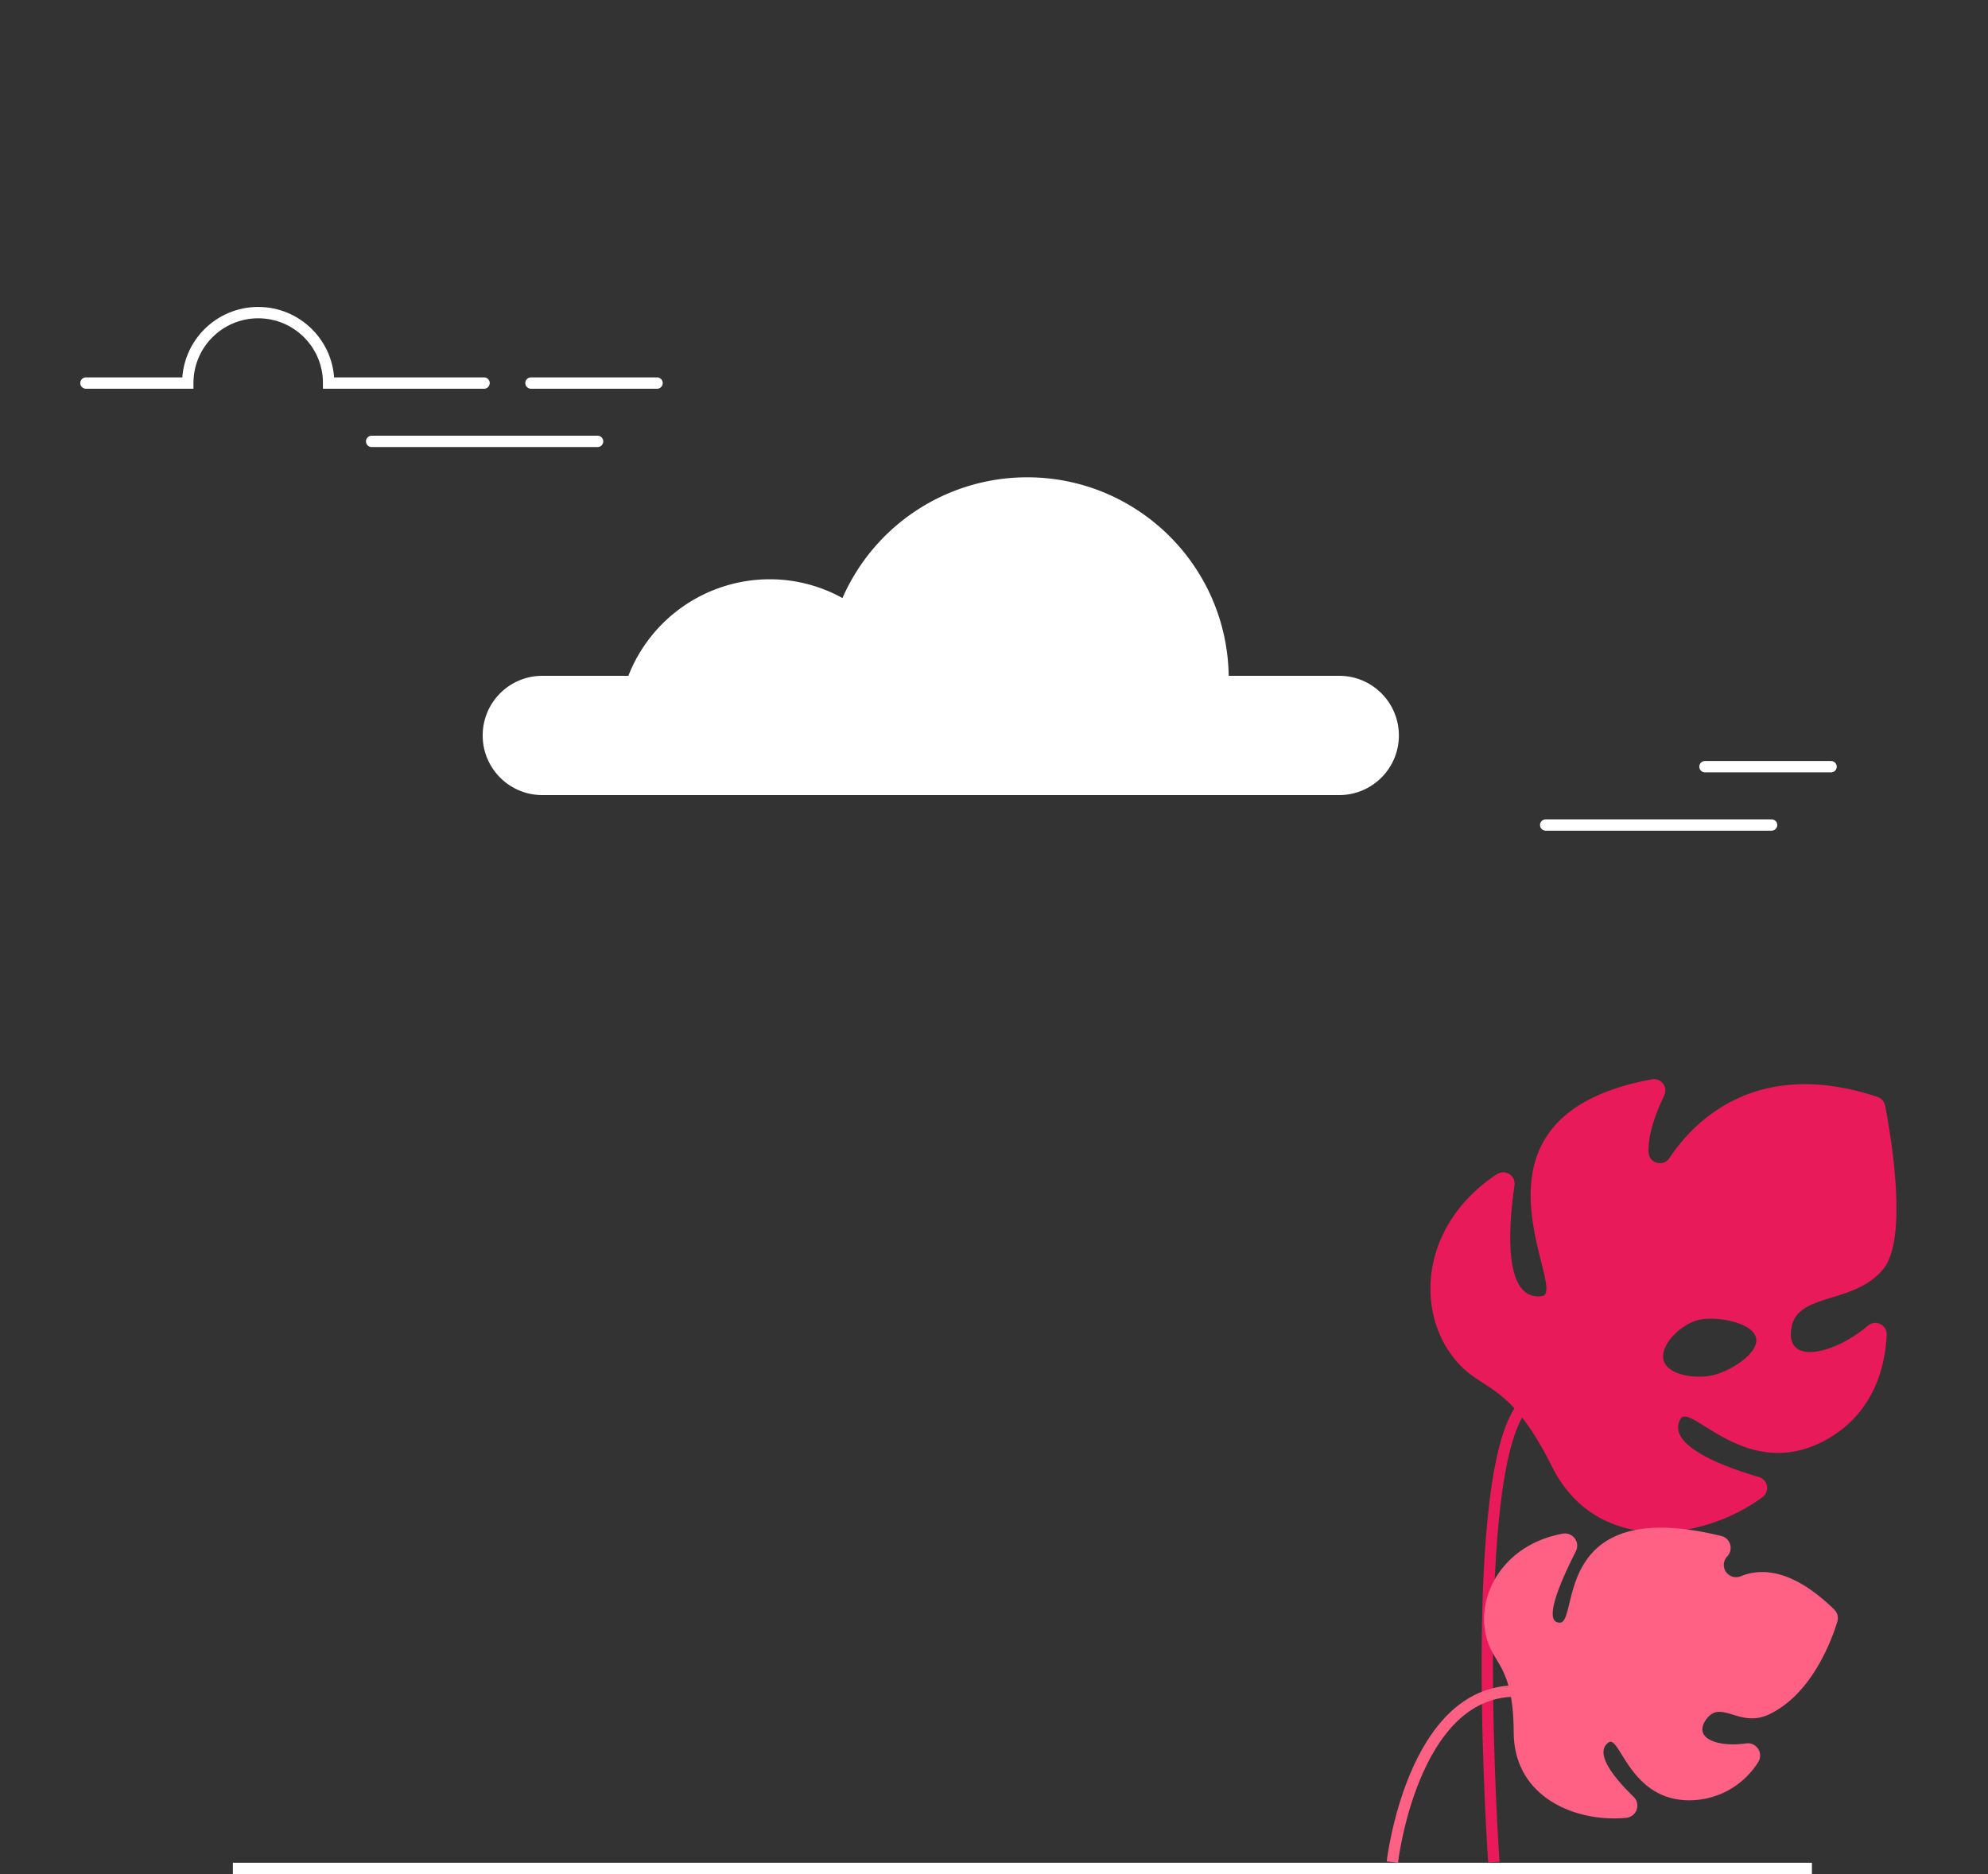 <svg xmlns="http://www.w3.org/2000/svg" viewBox="0 0 350 330">
  <rect x="0" y="0" width="350" height="330" fill="#333333" stroke="none"/>
  <g id="big-leaf">
    <path id="big-leaf-self" d="M263.47 206.82a1.999 1.999 0 0 1 3.15 2c-1 7-2.07 20.33 4.85 19.4 4.94-.66-16.65-31.53 19.32-38.16a2 2 0 0 1 2.18 2.89c-1.32 2.74-2.83 6.61-2.73 9.9a2 2 0 0 0 3.71 1c4.1-6.15 15.1-17.86 36.59-10.7a2 2 0 0 1 1.35 1.54c.93 4.8 4.13 23.24-.29 28.72-5.09 6.31-15 4.14-16.18 10.25-1.3 6.91 7.51 4.82 13.42-.22a2 2 0 0 1 3.32 1.64c-.25 5.45-2.18 14-11.12 18.69-13.78 7.21-23.48-7-25.19-3.88-2.59 4.66 7.94 8.47 13.78 10.18a2 2 0 0 1 .61 3.59c-10.52 7.74-29.13 10.28-37-5.41-8.3-16.59-12.93-12.49-18.19-20.38-5.71-8.57-4.33-22.54 8.38-31.05m29.4 32.47c.5 2.73 5.2 3.51 8.35 2.94s8.47-3.83 8-6.56-6.62-3.9-9.78-3.33-7.05 4.22-6.55 6.95" fill="#E81A5A"/>
    <path id="big-leaf-stem" d="M263 327.88s-4.91-70.27 5.54-80.72" fill="none" stroke="#E81A5A" stroke-width="2" stroke-miterlimit="10"/>
  </g>
  <g id="left-cloud">
    <line id="left-cloud-long-line" class="st2" x1="65.43" y1="77.72" x2="105.21" y2="77.72" fill="none" stroke="#FFFFFF" stroke-width="2" stroke-linecap="round" stroke-miterlimit="10"/>
    <path id="left-cloud-curve" class="st2" d="M85.22 67.45H57.86c.001-6.848-5.55-12.401-12.398-12.402-6.848-.001-12.401 5.55-12.402 12.398v.004H15.13" fill="none" stroke="#FFFFFF" stroke-width="2" stroke-linecap="round" stroke-miterlimit="10"/>
    <line id="left-cloud-short-line" class="st2" x1="93.48" y1="67.45" x2="115.68" y2="67.45" fill="none" stroke="#FFFFFF" stroke-width="2" stroke-linecap="round" stroke-miterlimit="10"/>
  </g>
  <g id="right-cloud">
    <line id="right-cloud-long-line" class="st2" x1="272.13" y1="145.27" x2="311.9" y2="145.27" fill="none" stroke="#FFFFFF" stroke-width="2" stroke-linecap="round" stroke-miterlimit="10"/>
    <line id="right-cloud-lshort-line" class="st2" x1="300.17" y1="135" x2="322.37" y2="135" fill="none" stroke="#FFFFFF" stroke-width="2" stroke-linecap="round" stroke-miterlimit="10"/>
  </g>
  <path id="big-cloud" d="M235.77 119h-19.45c-.296-19.598-16.424-35.246-36.022-34.95a35.49 35.49 0 0 0-31.978 21.26 26.349 26.349 0 0 0-12.89-3.31 26.722 26.722 0 0 0-24.8 17H95.48c-5.799 0-10.5 4.701-10.5 10.5s4.701 10.5 10.5 10.5h140.3c5.799 0 10.5-4.701 10.5-10.5s-4.701-10.5-10.5-10.5" fill="#FFFFFF"/>
  <g id="little-leaf">
    <path id="little-leaf-self" d="M322.92 283.4a2.14 2.14 0 0 1 .55 2.17c-1.06 3.43-4.58 12.85-12.1 16.34-5.13 2.38-8.33-2.7-10.92.77s2.1 5 6.92 4.31a2.16 2.16 0 0 1 2.14 3.34 14.34 14.34 0 0 1-11.73 6.67c-10.84.27-12.55-11.58-14.57-10.19-2.72 1.89 1.27 6.55 4.39 9.57a2.16 2.16 0 0 1-1.3 3.71c-8.76.84-19.72-3.51-19.8-15-.08-12.94-4.25-11.8-5.11-18.35-.91-6.88 3.88-14.88 13.74-16.69a2.161 2.161 0 0 1 2.31 3.11c-2.41 4.73-6 12.6-2.82 12.56 3.46 0-1.58-22.58 28.43-15.26a2.161 2.161 0 0 1 1.09 3.541l-.1.11a2.161 2.161 0 0 0 2.41 3.45c3.66-1.521 9.16-1.271 16.47 5.839" fill="#FE6183"/>
    <path id="little-leaf-stem" d="M245.13 327.88s3.48-30.11 21.7-30.11" fill="none" stroke="#FE6183" stroke-width="2" stroke-miterlimit="10"/>
  </g>
  <line id="bottom-line" x1="41" y1="329" x2="319" y2="329" fill="none" stroke="#FFFFFF" stroke-width="2"/>
</svg>
